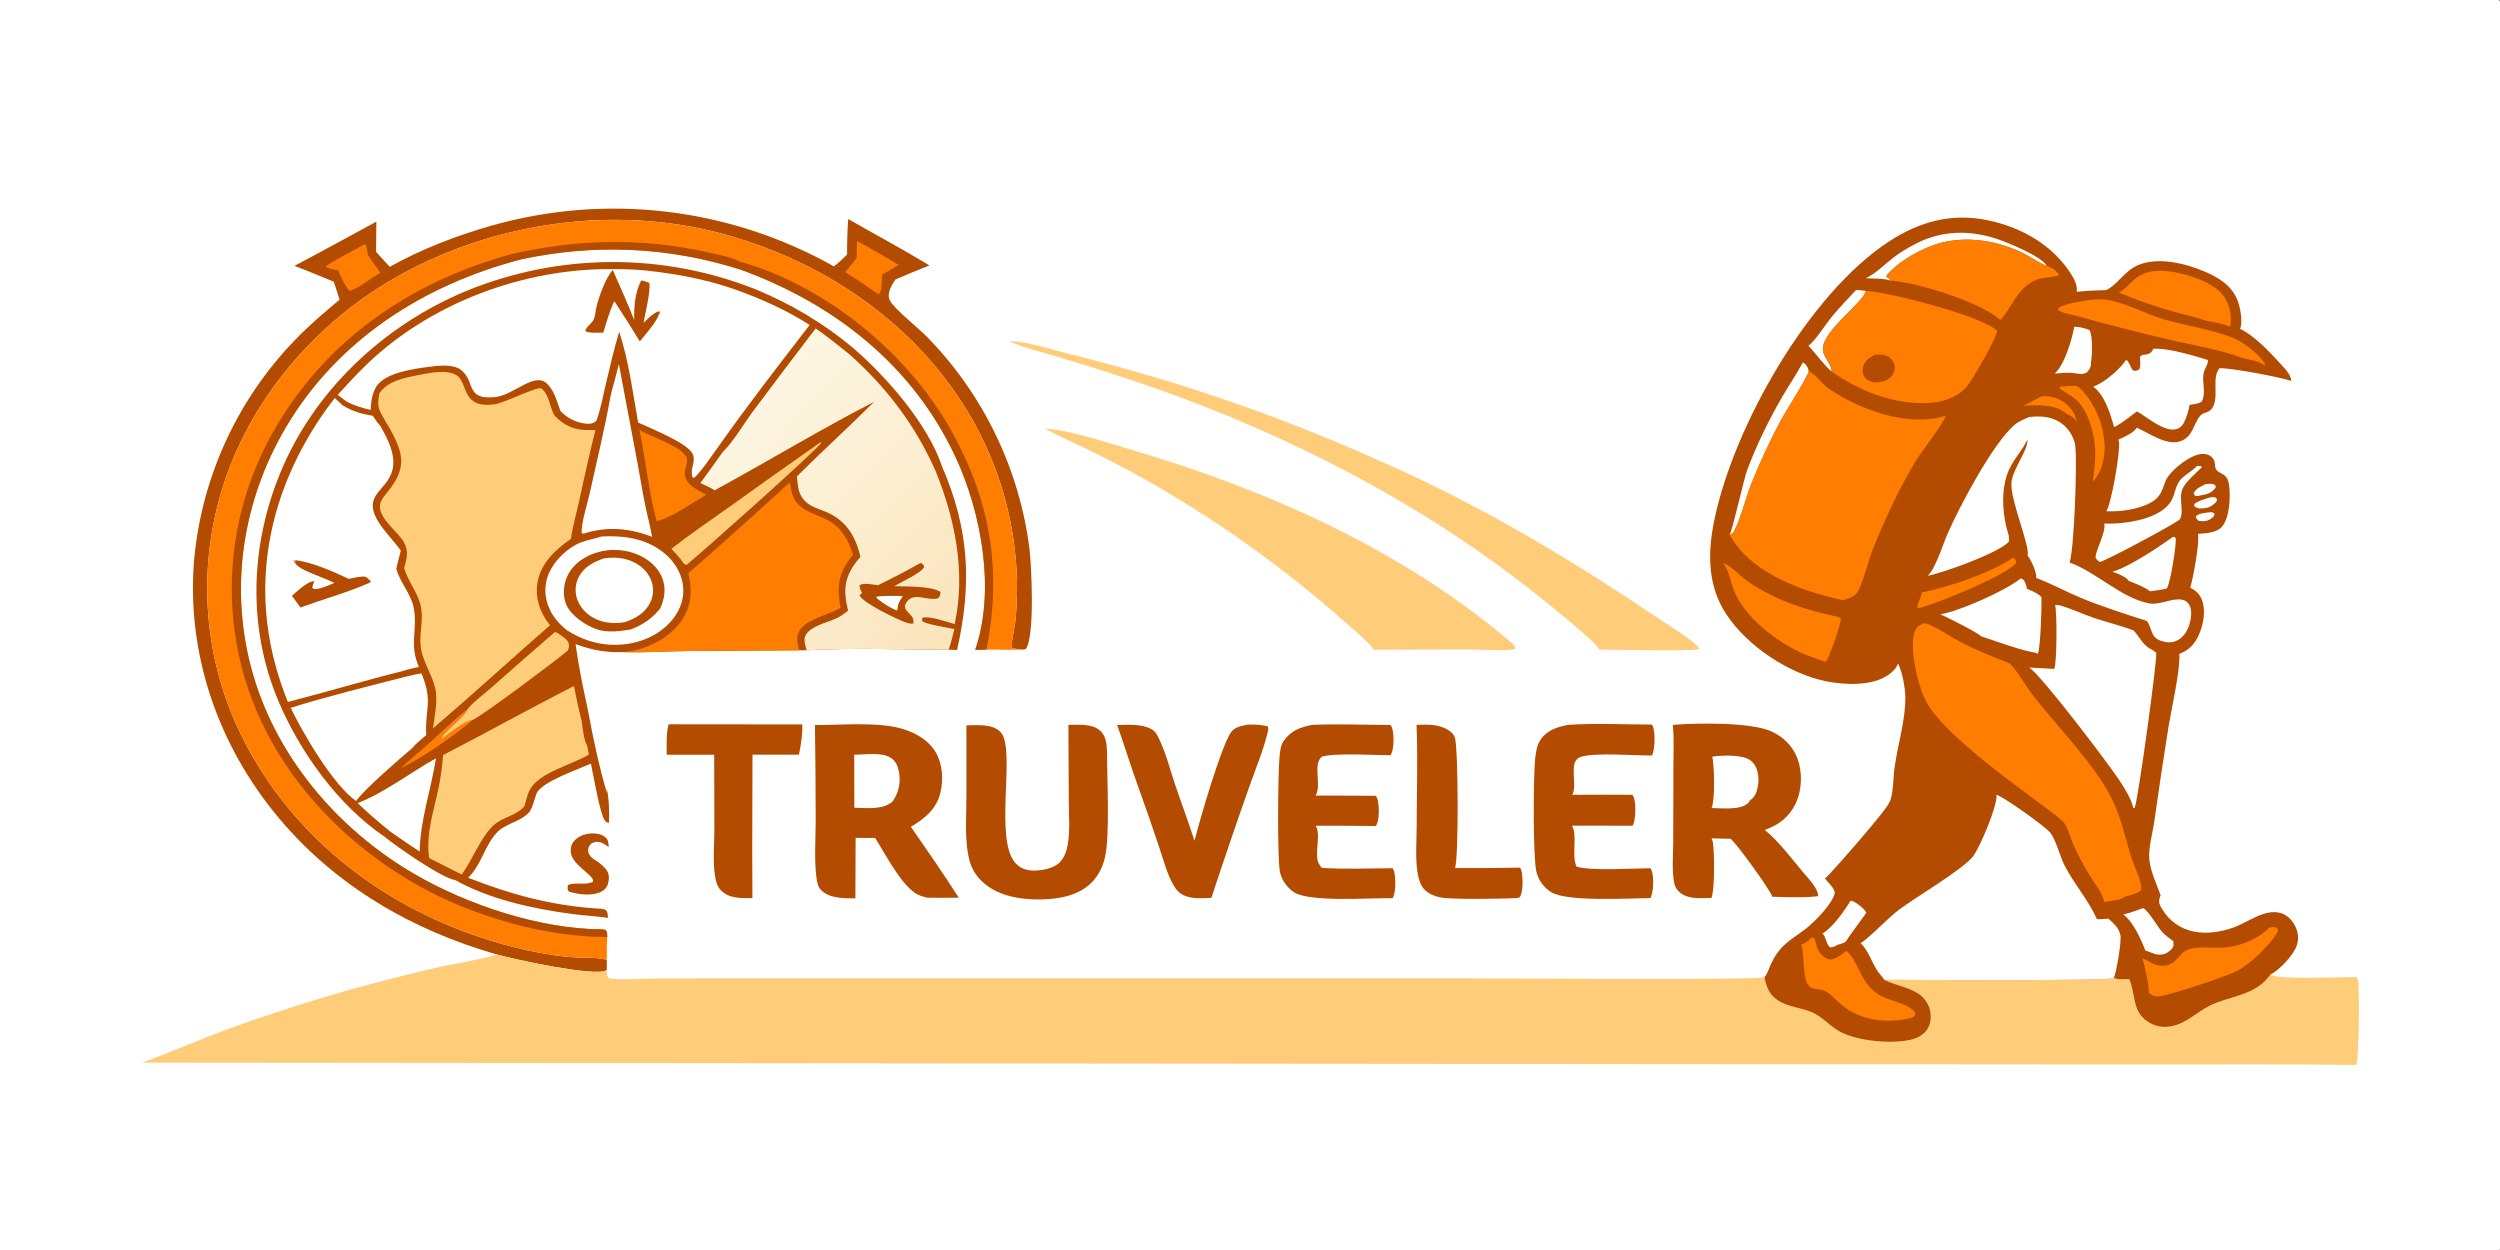 <?xml version="1.0" encoding="utf-8" ?>
<svg xmlns="http://www.w3.org/2000/svg" xmlns:xlink="http://www.w3.org/1999/xlink" width="1834" height="917">
	<rect width="100%" height="100%" fill="#333333" stroke="none"/>
	<path fill="white" transform="scale(0.896 0.896)" d="M0 0L2046.25 0C2048.75 3.753 2047.99 9.762 2047.99 14.121L2048.02 767.612L2048.01 954.147C2048.01 967.073 2049.66 1011.74 2047.62 1020.8C2047.36 1021.98 2046.85 1022.96 2046.25 1024L0 1024L0 0Z"/>
	<path fill="#B34B00" transform="scale(0.896 0.896)" d="M489.19 705.346C491.98 707.547 495.471 710.224 497.227 713.353C498.9 716.334 498.771 720.138 497.865 723.343C497.008 726.371 495.283 728.449 492.514 729.92C484.977 733.924 473.534 732.38 465.732 729.971C464.334 727.947 464.738 727.197 464.899 724.8C470.538 721.784 479.189 725.191 485.456 721.964C487.371 716.916 469.136 709.114 467.431 698.388C466.919 695.166 467.471 691.974 469.46 689.321C472.488 685.283 477.535 683.146 482.436 682.528C486.703 681.991 492.601 682.577 495.879 685.721C498.444 688.181 498.083 690.286 498.364 693.581C495.168 691.115 492.099 688.835 487.843 689.357C486.145 689.565 484.259 690.307 483.139 691.66C481.671 693.436 481.25 695.539 481.717 697.776C482.323 700.681 485.95 703.688 488.486 705.002C488.718 705.122 488.955 705.231 489.19 705.346Z"/>
	<path fill="#B34B00" transform="scale(0.896 0.896)" d="M1159.79 593.498C1167.57 593.163 1176.43 592.925 1183.55 596.481C1186.78 598.094 1190.11 600.492 1191.23 604.067C1193.99 612.852 1194.4 704.786 1191.21 710.742Q1217.9 710.889 1244.58 710.386C1245.14 711.361 1245.61 712.39 1245.83 713.502C1246.86 718.853 1247.27 729.887 1244.37 734.505C1243.57 735.002 1243.04 735.162 1242.1 735.229C1231.33 735.992 1188.44 736.545 1179.5 734.799C1174.91 733.903 1170.2 732.031 1166.73 728.809C1162.66 725.028 1161.18 718.427 1160.43 713.167C1158.81 701.756 1159.85 689.107 1159.88 677.567C1159.93 649.639 1160.94 621.391 1159.79 593.498Z"/>
	<path fill="#B34B00" transform="scale(0.896 0.896)" d="M547.396 593.016L656.886 593.121C657.138 601.649 655.788 609.577 654.124 617.902L616.113 617.869L615.887 695.5L616.046 735.41C607.09 735.277 597.159 735.944 590.323 729.024C586.985 725.645 585.889 720.69 585.253 716.127C583.641 704.561 584.831 691.767 584.881 680.024L584.738 617.943L545.877 617.933C545.883 609.793 545.339 600.92 547.396 593.016Z"/>
	<path fill="#B34B00" transform="scale(0.896 0.896)" d="M1021.2 593.311C1026.87 593.024 1032.42 593.405 1037.96 594.659C1038.46 595.992 1038.5 597.097 1038.18 598.478C1034.53 614.115 1027.75 630.058 1022.46 645.263Q1006.66 690.031 991.816 735.128C984.551 735.414 976.217 736.198 969.443 733.129C965.671 731.42 963.258 728.824 961.151 725.305C955.577 715.992 952.657 704.191 949.176 693.961Q940.74 668.477 931.571 643.248C925.619 626.817 920.588 610.046 914.641 593.596C923.613 593.524 934.132 592.501 942.366 596.751C944.719 597.966 946.227 599.634 947.471 601.948C954.024 614.136 957.646 629.17 962.081 642.311C967.277 657.71 973.067 672.897 977.975 688.392C982.532 670.792 999.039 613.505 1007.53 600.048C1010.57 595.226 1016.06 594.45 1021.2 593.311Z"/>
	<path fill="#B34B00" transform="scale(0.896 0.896)" d="M1074.33 593.496C1095.55 592.541 1117.23 593.489 1138.5 593.572C1139.19 594.62 1139.76 595.737 1140.05 596.968C1141.33 602.55 1141.57 613.474 1138.54 618.371C1125.94 618.315 1092.32 616.25 1082.04 619.617C1074.84 626.311 1082.04 642.098 1077.47 650.856C1077.37 651.049 1077.25 651.234 1077.14 651.422Q1101.8 651.364 1126.45 651.556C1127.15 652.607 1127.72 653.73 1128.01 654.965C1129.25 660.453 1129.53 671.45 1126.59 676.273Q1101.89 676.006 1077.19 676.079C1080.38 680.974 1078.64 689.85 1078.44 695.513C1078.22 701.788 1077.88 705.835 1082.3 710.622C1101.46 711.79 1121.01 710.94 1140.22 710.867C1140.83 711.837 1141.34 712.873 1141.58 714.003C1142.69 719.302 1143.07 730.873 1140.2 735.415C1122.13 734.987 1072.24 739.05 1059.26 730.392C1053.79 726.747 1049.23 720.376 1047.96 713.888C1045.74 702.556 1046.31 634.764 1047.53 620.636C1047.92 616.222 1048.33 610.513 1050.89 606.831C1056.87 598.222 1064.47 595.431 1074.33 593.496Z"/>
	<path fill="#B34B00" transform="scale(0.896 0.896)" d="M1283.69 593.499C1306.26 591.94 1329.8 593.214 1352.47 593.235C1352.94 593.93 1353.37 594.671 1353.62 595.478C1355.24 600.763 1355.04 613.643 1352.57 618.574C1339.65 618.675 1303.43 615.82 1293.45 620C1284.06 623.932 1291.57 641.608 1287.61 650.132C1287.51 650.34 1287.41 650.544 1287.3 650.749C1303.69 650.539 1320.1 650.721 1336.49 650.729C1337.04 651.547 1337.52 652.403 1337.82 653.348C1339.53 658.731 1339.37 671.097 1336.74 676.07L1286.92 675.999C1291.91 683.411 1286.49 699.652 1290.73 709.502C1301.93 713.268 1338.26 710.891 1351.27 710.867C1351.78 711.652 1352.24 712.478 1352.51 713.38C1354.11 718.594 1353.94 730.648 1351.26 735.349C1334.23 735.382 1282.93 738.614 1269.93 730.405C1264.03 726.678 1259.41 720.46 1257.88 713.624C1255.05 700.979 1255.39 636.268 1256.89 621.424C1257.4 616.368 1258.26 610.254 1261.1 605.956C1266.44 597.891 1274.69 595.267 1283.69 593.499Z"/>
	<path fill="#B34B00" transform="scale(0.896 0.896)" d="M874.744 593.479C882.914 593.464 894.731 592.291 901.088 598.567C906.116 603.532 906.216 610.497 906.362 617.083C906.413 637.907 908.826 684.081 904.669 702.019C902.923 709.556 899.519 716.603 894.115 722.203C883.375 733.333 866.916 736.204 852.077 736.421C835.043 736.67 815.946 733.491 803.393 721.049C798.531 716.23 795.33 710.609 793.642 703.983C789.621 688.194 791.256 670.151 791.247 653.905L791.248 593.867C795.802 593.776 800.432 593.589 804.979 593.901C810.516 594.281 816.964 595.868 820.26 600.777C831.16 617.015 813.938 687.628 831.47 706.714C835.203 710.778 840.077 712.598 845.532 712.755C852.351 712.952 862.382 711.245 867.447 706.258C871.189 702.573 873.078 697.538 874.048 692.468C876.279 680.806 875.115 667.618 875.066 655.746L874.744 593.479Z"/>
	<path fill="#B34B00" transform="scale(0.896 0.896)" d="M667.251 593.647C687.709 593.641 715.7 591.179 735.186 595.758C747.169 598.573 759.516 604.931 766.027 615.763C771.727 625.247 772.586 638.545 769.946 649.116C766.577 662.603 757.175 670.175 745.792 676.932C759.064 696.194 772.394 715.241 784.978 734.978Q772.145 735.145 759.312 735.006C755.71 734.113 752.136 733.22 749.054 731.063C736.577 722.33 724.89 699.245 716.536 686.076L700.528 686.012L700.356 735.553C691.373 735.41 679.579 735.769 672.642 729.143C669.465 726.108 668.871 721.941 668.366 717.758C666.584 703.012 667.839 686.986 667.847 672.117Q667.806 632.88 667.251 593.647Z"/>
	<path fill="white" transform="scale(0.896 0.896)" d="M699.402 617.883C708.361 617.967 721.724 615.461 729.472 620.558C733.299 623.075 735.192 627.317 736.011 631.688C737.669 640.547 735.892 648.932 730.767 656.286C722.499 663.335 709.692 661.473 699.498 661.334L699.402 617.883Z"/>
	<path fill="#B34B00" transform="scale(0.896 0.896)" d="M1369.61 593.499C1389.24 591.884 1432.87 591.156 1449.97 598.698C1459.8 603.032 1467.7 610.643 1471.55 620.757C1475.94 632.286 1475.45 646.716 1470.17 657.874C1464.84 669.143 1456.27 675.398 1444.89 679.532C1456.37 688.711 1466.91 703.182 1476.47 714.377C1480.18 718.727 1489.04 727.847 1488.57 733.75C1480.71 734.812 1472.67 734.587 1464.75 734.61L1451.01 734.19C1449.82 729.074 1421.55 690.31 1417.01 686.764L1401.36 686.4C1401.69 687.152 1401.97 687.906 1402.18 688.703C1403.87 695.173 1404.01 730.18 1401.19 735.186C1392.87 735.342 1382.44 736.511 1375.56 730.849C1373 728.738 1371.43 726.367 1370.78 723.091C1368.72 712.689 1369.9 700.558 1369.94 689.968L1370.11 627.116C1370.1 616.349 1370.68 605.176 1369.7 594.458L1369.61 593.499Z"/>
	<path fill="white" transform="scale(0.896 0.896)" d="M1401.95 619.498C1408.82 618.46 1417.53 618.287 1424.41 619.397C1429.14 620.162 1433.42 621.622 1436.25 625.703C1439.86 630.905 1440.31 638.104 1439.17 644.157C1438.25 649.062 1436.77 652.628 1432.6 655.5C1432.23 656.505 1432.07 656.786 1431.3 657.511C1424.94 663.554 1409.72 661.678 1401.37 661.596C1404.34 654.403 1403.66 627.765 1401.95 619.498Z"/>
	<path fill="#FFCC79" transform="scale(0.896 0.896)" d="M826.467 279.457C839.874 279.147 861.938 286.43 875.458 289.855Q908.281 297.909 940.703 307.452Q973.125 316.995 1005.08 328.007Q1037.03 339.02 1068.45 351.479Q1099.86 363.938 1130.68 377.817C1211.93 413.44 1285.75 457.696 1359.08 507.195C1365.02 511.199 1389.17 525.744 1391.42 531.501C1384.09 533.376 1322.44 531.85 1309.26 531.865C1309.21 531.696 1309.19 531.52 1309.12 531.358C1306.57 525.282 1265.13 492.435 1258.56 487.196C1165.51 412.988 1057.96 357.423 945.894 317.841Q906.961 304.337 867.458 292.605C854.398 288.6 839.687 285.358 827.283 279.827L826.467 279.457Z"/>
	<path fill="#FFCC79" transform="scale(0.896 0.896)" d="M855.748 350.845C877.685 352.526 905.111 362.027 926.338 368.295C1037.36 401.079 1146.64 449.346 1235.67 524.711C1238.15 526.807 1240.54 528.17 1240.83 531.502C1229.08 533.116 1215.29 531.783 1203.38 531.776L1124.28 531.974C1124.23 531.79 1124.21 531.597 1124.14 531.421C1122.38 527.032 1101.62 509.694 1097.45 505.986Q1087.79 497.501 1077.89 489.28Q1068 481.06 1057.89 473.111Q1047.78 465.162 1037.46 457.491Q1027.14 449.819 1016.61 442.43Q1006.09 435.041 995.363 427.94Q984.64 420.84 973.729 414.032Q962.817 407.225 951.725 400.716Q940.633 394.207 929.368 388.002Q908.732 376.79 887.6 366.543C877 361.451 865.868 356.815 855.748 350.845Z"/>
	<path fill="#B34B00" transform="scale(0.896 0.896)" d="M319.066 218.445C345.297 203.878 373.839 192.858 402.67 184.67Q407.024 183.437 411.406 182.312Q415.789 181.187 420.198 180.17Q424.607 179.154 429.04 178.246Q433.472 177.339 437.926 176.541Q442.38 175.743 446.852 175.055Q451.324 174.368 455.812 173.791Q460.3 173.213 464.801 172.747Q469.301 172.281 473.812 171.926Q478.323 171.571 482.841 171.327Q487.359 171.084 491.882 170.952Q496.405 170.82 500.93 170.799Q505.454 170.779 509.978 170.87Q514.502 170.962 519.022 171.164Q523.542 171.367 528.056 171.682Q532.57 171.996 537.074 172.422Q541.579 172.847 546.072 173.384Q550.565 173.921 555.043 174.568Q559.521 175.215 563.982 175.973Q568.443 176.731 572.884 177.598Q577.324 178.466 581.742 179.442Q586.16 180.419 590.553 181.505Q594.946 182.59 599.31 183.784Q603.674 184.978 608.008 186.278Q612.342 187.579 616.642 188.987Q620.942 190.394 625.207 191.908Q629.471 193.421 633.696 195.039Q637.922 196.657 642.106 198.378Q646.291 200.1 650.431 201.924Q654.572 203.749 658.666 205.675Q662.761 207.601 666.806 209.627Q670.852 211.654 674.846 213.78Q678.84 215.905 682.781 218.129C686.654 215.118 690.09 211.846 693.557 208.393Q693.458 193.835 694.461 179.312C716.598 192.038 739.147 204.075 760.99 217.304Q746.896 222.808 733.046 228.899C730.053 233.621 725.879 239.976 728.478 245.74C731.531 252.513 752.198 268.804 759.063 275.876Q761.202 278.064 763.296 280.295Q765.39 282.525 767.438 284.798Q769.487 287.071 771.489 289.384Q773.491 291.698 775.446 294.052Q777.401 296.405 779.308 298.798Q781.215 301.19 783.074 303.621Q784.932 306.052 786.741 308.519Q788.549 310.987 790.308 313.491Q792.066 315.995 793.774 318.534Q795.482 321.072 797.137 323.645Q798.793 326.218 800.397 328.824Q802 331.43 803.551 334.067Q805.101 336.705 806.598 339.374Q808.095 342.042 809.538 344.74Q810.98 347.438 812.368 350.165Q813.756 352.892 815.088 355.646Q816.421 358.401 817.697 361.181Q818.974 363.962 820.194 366.768Q821.414 369.574 822.577 372.404Q823.74 375.234 824.845 378.087Q825.951 380.939 826.998 383.814Q828.046 386.689 829.035 389.584Q830.025 392.479 830.955 395.394Q831.886 398.309 832.757 401.242Q833.629 404.174 834.441 407.124Q835.253 410.074 836.005 413.04Q836.757 416.006 837.45 418.986Q838.142 421.966 838.773 424.96Q839.405 427.954 839.976 430.96Q840.547 433.966 841.058 436.982Q841.568 439.999 842.017 443.026Q842.466 446.052 842.854 449.087C844.514 462.602 847.518 521.589 839.759 531.545L837.019 531.873L828.888 530.836C827.199 527.918 830.684 514.58 831.117 510.416Q832.396 498.877 832.65 487.27Q832.904 475.663 832.132 464.079C822.913 326.804 719.306 225.513 590.82 191.221C501.486 167.379 401.458 182.275 321.704 228.508C253.851 267.842 199.126 334.123 179.034 410.421Q178.145 413.726 177.338 417.052Q176.532 420.378 175.809 423.723Q175.086 427.068 174.447 430.43Q173.808 433.793 173.253 437.17Q172.698 440.547 172.227 443.937Q171.757 447.327 171.371 450.727Q170.986 454.128 170.685 457.537Q170.385 460.946 170.17 464.362Q169.955 467.777 169.825 471.197Q169.695 474.617 169.651 478.039Q169.607 481.461 169.648 484.884Q169.689 488.306 169.816 491.726Q169.943 495.146 170.155 498.562Q170.367 501.978 170.665 505.387Q170.962 508.796 171.345 512.197Q171.727 515.598 172.195 518.989Q172.662 522.379 173.214 525.756Q173.767 529.134 174.403 532.497Q175.039 535.859 175.759 539.205Q176.479 542.551 177.283 545.878Q178.086 549.205 178.973 552.51Q179.859 555.816 180.828 559.098Q181.796 562.381 182.847 565.638Q183.897 568.895 185.029 572.125Q186.16 575.355 187.372 578.556Q188.584 581.756 189.875 584.926Q191.167 588.095 192.537 591.231Q193.907 594.367 195.356 597.468Q196.804 600.569 198.329 603.633Q199.854 606.696 201.455 609.721Q203.057 612.746 204.733 615.729Q206.41 618.713 208.16 621.654C254.126 700.106 331.673 752.355 418.732 774.972C434.055 778.953 450.246 781.985 466.025 783.518C474.485 784.339 489.072 783.471 496.831 785.867L496.807 794.187C496.596 794.313 496.391 794.448 496.175 794.565C486.557 799.793 419.832 785.255 406.276 781.337C337.256 761.426 275.376 725.652 228.742 670.283C178.661 610.821 152.16 534.956 159.06 456.998Q159.36 453.873 159.726 450.755Q160.092 447.637 160.523 444.527Q160.955 441.417 161.452 438.317Q161.949 435.217 162.511 432.129Q163.073 429.04 163.701 425.964Q164.328 422.887 165.02 419.825Q165.712 416.763 166.469 413.716Q167.225 410.669 168.046 407.638Q168.867 404.608 169.751 401.596Q170.636 398.583 171.583 395.59Q172.531 392.597 173.542 389.625Q174.553 386.653 175.626 383.702Q176.699 380.752 177.834 377.825Q178.969 374.898 180.166 371.995Q181.363 369.092 182.62 366.216Q183.878 363.339 185.196 360.49Q186.514 357.64 187.892 354.819Q189.27 351.998 190.707 349.207Q192.144 346.416 193.64 343.656Q195.136 340.895 196.689 338.167Q198.243 335.439 199.854 332.744Q201.464 330.049 203.132 327.389Q204.799 324.729 206.522 322.104Q208.245 319.48 210.023 316.892Q211.801 314.305 213.633 311.755Q215.465 309.206 217.351 306.696Q219.237 304.186 221.175 301.716Q223.113 299.246 225.103 296.817Q227.093 294.389 229.133 292.003Q231.174 289.617 233.264 287.275Q235.355 284.932 237.494 282.635Q239.634 280.337 241.821 278.085C253.131 266.264 265.523 255.861 278.043 245.372L273.328 230.675Q257.313 223.961 241.139 217.64C263.598 205.82 285.856 193.588 308.155 181.47L307.911 206.235L319.066 218.445Z"/>
	<path fill="#FF7D00" transform="scale(0.896 0.896)" d="M298.854 199.801C301.317 202.804 299.835 206.018 301.67 209.335C304.356 214.185 308.552 218.439 311.369 223.521C303.178 227.89 295.111 235.332 286.363 238.199L284.659 236.587C281.545 231.59 279.053 226.667 276.762 221.246C273.588 220.663 269.456 220.335 266.832 218.404C268.67 215.349 293.97 202.831 298.854 199.801Z"/>
	<path fill="#FF7D00" transform="scale(0.896 0.896)" d="M701.673 197.384C713.217 203.416 724.426 210.256 735.693 216.795C731.364 219.719 726.597 222.253 722.091 224.916C722.094 228.783 721.804 232.674 721.616 236.538C721.146 238.446 720.622 239.545 719.316 241.019C710.324 234.763 701.354 228.57 692.015 222.835C695.227 219.052 698.253 215.079 701.352 211.201L701.673 197.384Z"/>
	<path fill="#FF7D00" transform="scale(0.896 0.896)" d="M496.831 785.867C489.072 783.471 474.485 784.339 466.025 783.518C450.246 781.985 434.055 778.953 418.732 774.972C331.673 752.355 254.126 700.106 208.16 621.654Q206.41 618.713 204.733 615.729Q203.057 612.746 201.455 609.721Q199.854 606.696 198.329 603.633Q196.804 600.569 195.356 597.468Q193.907 594.367 192.537 591.231Q191.167 588.095 189.875 584.926Q188.584 581.756 187.372 578.556Q186.16 575.355 185.029 572.125Q183.897 568.895 182.847 565.638Q181.796 562.381 180.828 559.098Q179.859 555.816 178.973 552.51Q178.086 549.204 177.283 545.878Q176.479 542.551 175.759 539.205Q175.039 535.859 174.403 532.497Q173.767 529.134 173.214 525.756Q172.662 522.379 172.195 518.989Q171.727 515.598 171.345 512.197Q170.962 508.796 170.665 505.387Q170.367 501.977 170.155 498.562Q169.943 495.146 169.816 491.726Q169.689 488.306 169.648 484.884Q169.607 481.461 169.651 478.039Q169.695 474.617 169.825 471.197Q169.955 467.777 170.17 464.362Q170.385 460.946 170.685 457.537Q170.986 454.128 171.371 450.727Q171.757 447.327 172.227 443.937Q172.698 440.547 173.253 437.17Q173.808 433.793 174.447 430.43Q175.086 427.068 175.809 423.723Q176.532 420.378 177.338 417.052Q178.145 413.726 179.034 410.421C199.126 334.123 253.851 267.842 321.704 228.508C401.458 182.275 501.486 167.379 590.82 191.221C719.306 225.513 822.913 326.804 832.132 464.079Q832.904 475.663 832.65 487.27Q832.396 498.877 831.117 510.416C830.684 514.58 827.199 527.918 828.888 530.836L837.019 531.873C827.303 532.315 817.356 531.724 807.597 531.859L798.456 532.098C815.215 483.346 803.601 419.948 782.458 374.427C747.445 299.041 683.219 248.811 606.477 220.783C547.303 201.996 486.956 199.322 426.336 212.432C346.881 233.178 276.042 278.349 233.769 350.318C198.914 409.657 187.946 479.516 205.523 546.348C224.384 618.065 275.918 678.865 339.509 715.753C383.094 741.036 442.02 760.717 492.976 760.91L495.881 761.369C497.261 763.338 497.18 764.85 497.194 767.165C496.74 773.421 496.744 779.599 496.831 785.867Z"/>
	<path fill="#B34B00" transform="scale(0.896 0.896)" d="M418.19 208.223C470.97 195.908 524.046 194.415 577.091 206.086C585.734 207.988 597.975 210.107 605.812 214.204C676.485 234.146 743.339 289.119 778.897 352.635C810.904 409.809 820.666 467.719 807.597 531.859L798.456 532.098C815.215 483.346 803.601 419.948 782.458 374.427C747.445 299.041 683.219 248.811 606.477 220.783C547.303 201.996 486.956 199.322 426.336 212.432C346.881 233.178 276.042 278.349 233.769 350.318C198.914 409.657 187.946 479.516 205.523 546.348C224.384 618.065 275.918 678.865 339.509 715.753C383.094 741.036 442.02 760.717 492.976 760.91L495.881 761.369C497.261 763.338 497.18 764.85 497.194 767.165C446.501 767.431 387.257 750.118 343.296 725.53C275.363 687.534 220.058 626.094 198.88 550.176Q198.045 547.103 197.286 544.011Q196.527 540.918 195.843 537.808Q195.16 534.698 194.553 531.572Q193.945 528.446 193.415 525.306Q192.885 522.166 192.431 519.015Q191.978 515.863 191.602 512.701Q191.226 509.539 190.927 506.368Q190.628 503.198 190.408 500.021Q190.187 496.845 190.044 493.664Q189.9 490.482 189.835 487.299Q189.77 484.115 189.783 480.931Q189.796 477.746 189.886 474.563Q189.977 471.38 190.146 468.201Q190.314 465.021 190.561 461.846Q190.807 458.671 191.131 455.503Q191.455 452.335 191.856 449.176Q192.258 446.018 192.736 442.869Q193.215 439.721 193.771 436.586Q194.326 433.45 194.958 430.329Q195.59 427.208 196.299 424.104Q197.007 420.999 197.791 417.913Q198.575 414.827 199.435 411.761Q200.294 408.694 201.228 405.65Q202.163 402.606 203.171 399.585Q204.179 396.565 205.262 393.57Q206.344 390.575 207.499 387.608Q208.654 384.64 209.881 381.702Q211.108 378.764 212.407 375.856Q213.706 372.949 215.076 370.074Q216.445 367.2 217.885 364.359Q219.325 361.519 220.833 358.715Q222.342 355.91 223.919 353.144C266.463 278.221 336.196 230.74 418.19 208.223Z"/>
	<path fill="#FFCC79" transform="scale(0.896 0.896)" d="M406.276 781.337C419.832 785.255 486.557 799.793 496.175 794.565C496.391 794.448 496.596 794.313 496.807 794.187C496.879 797.324 496.387 798.491 498.536 800.873C506.542 802.755 532.288 801.053 542.561 801.044L668.298 801.012L1201.07 801.022C1226.65 801.013 1439.32 802.644 1444.62 800.052C1446.21 807.852 1448.38 814.134 1455.33 818.855C1463.9 824.677 1474.89 824.895 1484.13 829.102C1491.65 832.528 1497.44 839.071 1504.38 843.454C1518.48 852.361 1547.06 854.885 1563.24 851.584C1568.98 850.411 1574.82 847.753 1578.05 842.634C1580.91 838.12 1581.45 832.194 1580.22 827.068C1578.82 821.224 1574.71 815.84 1569.54 812.801C1561.32 807.975 1551.36 806.506 1542.74 802.227C1560.35 802.253 1725.09 803.35 1730.67 800.833C1734.82 802.126 1738.99 801.795 1743.28 801.637C1748.61 813.399 1745.43 827.152 1757.55 835.877C1763.35 840.051 1770.14 841.618 1777.17 840.368C1790.5 837.997 1798.12 828.841 1809.55 823.257C1826.02 815.216 1847.04 815.254 1858.8 797.982C1863.59 802.257 1918.32 799.984 1929.35 799.892C1929.84 800.685 1930.26 801.515 1930.51 802.421C1932.09 808.307 1931.42 868.182 1929.17 871.909C1869.87 871.155 1810.52 871.649 1751.22 871.572L1363.52 871.251L116.39 870.043C139.612 861.593 162.306 851.607 185.482 843.001Q243.209 821.862 302.595 805.974Q331.821 798.186 361.291 791.376C369.175 789.575 401.225 784.235 406.276 781.337Z"/>
	<path fill="#B34B00" transform="scale(0.896 0.896)" d="M314.759 684.991C276.959 659.453 245.662 615.817 228.113 574.378C202.686 514.334 204.792 447.602 229.256 387.71C256.937 319.944 314.042 266.521 381.132 238.479Q384.672 237.018 388.246 235.643Q391.82 234.268 395.426 232.981Q399.033 231.693 402.669 230.492Q406.306 229.292 409.97 228.18Q413.635 227.068 417.325 226.045Q421.015 225.022 424.729 224.089Q428.443 223.156 432.178 222.312Q435.914 221.469 439.669 220.717Q443.423 219.964 447.195 219.302Q450.967 218.641 454.754 218.071Q458.541 217.501 462.34 217.022Q466.14 216.544 469.949 216.158Q473.759 215.772 477.577 215.478Q481.396 215.184 485.22 214.983Q489.044 214.781 492.872 214.672Q496.7 214.564 500.529 214.547Q504.358 214.531 508.187 214.608Q512.016 214.684 515.841 214.853Q519.667 215.022 523.488 215.284Q527.308 215.546 531.121 215.9Q534.934 216.254 538.738 216.7Q542.541 217.146 546.332 217.684Q550.124 218.222 553.901 218.851Q557.678 219.481 561.439 220.202Q565.2 220.923 568.943 221.734Q572.685 222.546 576.407 223.448Q580.129 224.35 583.827 225.342Q587.526 226.333 591.2 227.414Q594.874 228.495 598.52 229.665Q602.167 230.834 605.784 232.092Q609.401 233.349 612.986 234.694Q616.572 236.038 620.124 237.469C648.952 249.737 674.28 264.66 698.425 284.859C725.826 308.469 759.833 347.263 771.312 381.94C793.583 433.435 795.88 477.931 783.578 532.233L776.739 531.942C738.294 531.947 698.79 530.217 660.442 532.424L654.312 532.43L563.128 533.013C545.857 533.257 528.173 534.456 510.949 533.912C496.181 534.398 485.118 532.392 471.251 527.388C473.671 545.533 477.499 563.694 481.401 581.578C485.564 604.274 490.403 627.248 496.947 649.383L496.716 645.177C498.779 654.855 498.931 663.842 498.58 673.698C496.762 673.448 496.161 672.987 495.033 671.51C491.325 666.658 485.585 633.59 483.807 625.148C473.893 629.766 442.907 640.23 439.272 649.785C437.33 654.891 436.447 660.467 433.306 665.021C425.526 673.302 413.926 673.911 406.516 681.983C396.671 692.709 394.039 708.236 383.284 718.654C417.709 732.233 451.02 741.257 487.956 743.793C490.461 743.965 495.687 743.728 496.877 746.185C497.609 747.696 497.627 749.809 497.782 751.467C487.981 750.062 478.039 749.631 468.209 748.315C436.643 744.089 400.574 736.312 372.773 720.577C362.139 719.275 324.156 692.84 314.759 684.991Z"/>
	<path fill="#FF7D00" transform="scale(0.896 0.896)" d="M382.94 580.313C382.861 580.511 382.786 580.711 382.703 580.908C379.635 588.226 360.483 601.09 361.664 605.272C366.543 600.945 379.175 591.483 385.344 589.844C385.938 589.687 386.502 589.515 387.103 589.379C371.867 602.546 345.823 620.476 327.785 629.153L339.236 618.984C354.275 606.653 367.839 592.574 382.94 580.313Z"/>
	<path fill="#FFCC79" transform="scale(0.896 0.896)" d="M671.85 362.033L672.404 362.491C670.888 366.647 572.943 453.857 562.056 462.563C559.673 462.089 558.903 460.027 557.511 458.106C555.085 455.055 552.279 452.224 549.654 449.339C564.877 437.374 581.145 426.448 596.909 415.187Q634.212 388.374 671.85 362.033Z"/>
	<path fill="#FFCC79" transform="scale(0.896 0.896)" d="M382.94 580.313C388.728 573.758 396.97 567.737 403.562 561.88Q428.809 539.467 454.372 517.415L456.338 518.185C459.093 520.149 465.008 523.436 465.633 526.877C466.08 529.336 465.865 530.553 464.757 532.768C456.465 539.891 394.139 586.635 387.103 589.379C386.502 589.515 385.938 589.687 385.344 589.844C379.175 591.483 366.543 600.945 361.664 605.272C360.483 601.09 379.635 588.226 382.703 580.908C382.786 580.711 382.861 580.511 382.94 580.313Z"/>
	<path fill="#FF7D00" transform="scale(0.896 0.896)" d="M523.526 352.068C533.587 357.924 553.914 363.988 560.844 372.438C562.989 375.053 562.589 376.958 562.283 380.028C560.915 384.212 559.731 388.345 561.785 392.534C564.68 398.436 572.723 401.951 578.264 405.048C567.104 411.59 550.009 423.756 537.614 426.747C531.131 402.826 528.73 376.539 523.526 352.068Z"/>
	<path fill="white" transform="scale(0.896 0.896)" d="M292.871 657.552C314.687 649.006 336.271 632.404 356.952 620.831C353.047 646.138 343.892 671.723 343.641 697.25Q331.258 689.143 319.183 680.586C310.076 673.186 301.273 665.762 292.871 657.552Z"/>
	<path fill="white" transform="scale(0.896 0.896)" d="M506.69 298.093L522.185 380.377C525.064 395.789 527.374 411.682 531.299 426.847L533.94 439.524C515.98 432.652 498.67 430.849 479.969 436.249C478.479 436.799 477.908 436.978 476.299 436.577C475.64 428.649 480.926 412.488 482.759 404.173C488.565 377.83 494.999 351.437 499.782 324.889L500.863 320.227Q503.934 309.201 506.69 298.093Z"/>
	<path fill="white" transform="scale(0.896 0.896)" d="M333.363 553.737C337.238 552.881 341.165 551.842 345.106 551.388C354.709 574.978 347.875 579.504 348.944 601.936C345.446 605.083 340.621 608.519 337.833 612.223C325.447 622.947 300.967 643.647 291.477 655.799C272.863 642.659 248.507 601.346 238.003 579.519C269.35 569.747 301.557 561.915 333.363 553.737Z"/>
	<path fill="white" transform="scale(0.896 0.896)" d="M492.656 439.208C511.997 438.284 530.927 441.104 545.84 454.6C553.723 461.734 559.068 471.713 559.451 482.448C559.828 493.019 555.105 502.884 547.849 510.38C536.432 522.174 520.147 527.813 503.958 527.959C489.342 528.091 476.151 523.734 463.926 515.857C457.112 510.288 451.726 503.944 448.69 495.576Q448.38 494.732 448.114 493.874Q447.848 493.016 447.625 492.146Q447.403 491.275 447.225 490.394Q447.047 489.513 446.914 488.625Q446.781 487.736 446.694 486.842Q446.606 485.947 446.564 485.05Q446.522 484.152 446.526 483.254Q446.53 482.355 446.579 481.458Q446.628 480.561 446.723 479.667Q446.818 478.773 446.958 477.886Q447.098 476.998 447.283 476.119Q447.469 475.24 447.698 474.371Q447.928 473.502 448.201 472.646Q448.474 471.79 448.791 470.949Q449.107 470.108 449.466 469.284Q449.825 468.461 450.225 467.656C454.945 457.937 465.377 448.029 475.659 444.1C481.144 442.004 487.083 441.09 492.656 439.208Z"/>
	<path fill="#B34B00" transform="scale(0.896 0.896)" d="M516.808 515.279C507.812 516.905 496.547 518.315 487.801 514.976C478.944 511.595 467.76 504.185 463.794 495.369C460.687 488.461 461.128 479.996 463.908 473.052C467.565 463.916 475.345 457.596 484.293 453.95Q485.434 453.482 486.598 453.071Q487.761 452.66 488.944 452.308Q490.126 451.956 491.325 451.663Q492.523 451.37 493.735 451.138Q494.947 450.905 496.168 450.733Q497.39 450.561 498.619 450.451Q499.848 450.34 501.081 450.291Q502.314 450.242 503.547 450.254Q504.781 450.266 506.013 450.34Q507.244 450.414 508.471 450.549Q509.697 450.684 510.915 450.881Q512.133 451.077 513.34 451.334Q514.547 451.59 515.739 451.907Q516.932 452.224 518.107 452.599Q519.282 452.975 520.437 453.409Q521.592 453.843 522.724 454.334C531.335 458.123 538.828 464.463 542.256 473.405C545.57 482.046 544.1 490.034 540.481 498.234C533.543 506.68 526.777 511.178 516.808 515.279Z"/>
	<path fill="white" transform="scale(0.896 0.896)" d="M494.478 457.148C502.324 456.094 509.988 456.424 517.344 459.55C524.189 462.459 530.202 467.74 532.99 474.742Q533.207 475.281 533.397 475.831Q533.586 476.38 533.748 476.939Q533.91 477.497 534.043 478.063Q534.176 478.629 534.281 479.201Q534.385 479.772 534.461 480.349Q534.536 480.925 534.583 481.505Q534.629 482.084 534.646 482.665Q534.663 483.246 534.65 483.827Q534.638 484.409 534.596 484.988Q534.555 485.568 534.484 486.145Q534.413 486.722 534.313 487.295Q534.213 487.867 534.084 488.434Q533.955 489.001 533.798 489.561Q533.641 490.121 533.456 490.672Q533.271 491.223 533.058 491.763Q532.845 492.304 532.605 492.834C528.508 501.752 520.658 506.173 511.859 509.334C503.916 510.776 495.701 510.333 488.271 507.03C481.394 503.974 475.498 498.388 472.823 491.272Q472.615 490.729 472.435 490.177Q472.255 489.625 472.102 489.064Q471.95 488.503 471.826 487.935Q471.702 487.368 471.607 486.794Q471.511 486.221 471.445 485.644Q471.378 485.067 471.341 484.487Q471.304 483.907 471.295 483.326Q471.287 482.745 471.308 482.164Q471.329 481.584 471.379 481.005Q471.429 480.426 471.508 479.85Q471.587 479.274 471.694 478.703Q471.802 478.133 471.938 477.568Q472.075 477.003 472.239 476.445Q472.404 475.888 472.596 475.34Q472.788 474.791 473.007 474.253Q473.227 473.715 473.473 473.189C477.736 464.263 485.636 460.288 494.478 457.148Z"/>
	<path fill="#FFCC79" transform="scale(0.896 0.896)" d="M362.819 618.155C398.73 599.742 433.931 579.943 469.918 561.678C471.851 571.02 473.651 580.416 476.109 589.637C477.094 595.2 477.815 605.905 480.795 610.617L482.128 617.815C467.838 626.391 441.893 632.333 434.038 646.194C431.727 650.272 430.706 655.306 429.537 659.825C422.554 668.388 411.553 668.519 403.82 675.993C392.778 686.664 387.273 703.619 377.964 716.015L351.332 702.533C348.628 682.659 354.929 664.818 359.007 645.566C360.93 636.484 361.972 627.386 362.819 618.155Z"/>
	<path fill="#FF7D00" transform="scale(0.896 0.896)" d="M646.607 395.008C647.326 398.509 647.917 402.208 649.041 405.596C653.076 417.758 667.19 420.438 677.234 425.639C689.044 431.755 694.592 442.036 698.432 454.17C696.849 456.213 695.244 458.282 693.821 460.442C685.678 472.803 685.426 483.739 688.233 497.679C678.558 503.457 660.048 506.739 654.435 516.605C651.519 521.727 652.88 527.077 654.312 532.43L563.128 533.013C545.857 533.257 528.173 534.456 510.949 533.912C513.96 533.519 517.032 533.125 519.99 532.423C535.42 528.761 551.069 519.707 559.413 505.883C566.381 494.338 566.776 482.079 563.558 469.316Q605.509 432.639 646.607 395.008Z"/>
	<path fill="white" transform="scale(0.896 0.896)" d="M274.093 325.865L280.41 331.782C288.488 336.766 296.002 338.923 305.299 340.447C306.938 342.689 309.013 346.507 311.085 348.202C317.242 358.874 324.644 372.768 321.149 385.424C316.642 401.747 297.691 404.889 308.397 424.784C313.585 434.425 321.961 441.91 328.156 450.837C326.93 455.761 325.471 460.742 324.502 465.717L324.617 466.14C327.75 477.368 336.505 486.084 338.731 497.659C342.202 515.701 334.745 527.15 342.953 545.99C338.73 547.054 334.278 547.904 330.16 549.296C298.544 557.176 267.244 566.609 235.657 574.698C227.55 554.472 221.852 533.935 219.064 512.295C210.318 444.399 232.72 379.299 274.093 325.865Z"/>
	<path fill="#B34B00" transform="scale(0.896 0.896)" d="M257.177 470.22C251.858 467.979 246.684 466.048 242.306 462.169L243.034 462.699L240.188 459.054L241.871 458.689L240.32 459.949L241.487 461.29L241.898 458.658C256.015 460.356 272.586 467.933 285.517 473.925C289.794 473.187 295.464 471.474 299.703 472.325L303.486 475.684L303.2 476.86C284.856 485.035 264.841 490.489 245.937 497.372L239.015 487.751C243.138 484.422 251.958 475.552 257.403 475.903C256.606 477.636 256.035 479.262 255.591 481.118L256.975 482.266C262.232 482.683 268.884 479.136 273.789 477.279C268.411 474.627 262.723 472.5 257.177 470.22Z"/>
	<defs>
		<linearGradient id="gradient_0" gradientUnits="userSpaceOnUse" x1="786.122" y1="516.714" x2="603.902" y2="336.923">
			<stop offset="0" stop-color="#FAE5BC"/>
			<stop offset="1" stop-color="#FDF6E3"/>
		</linearGradient>
	</defs>
	<path fill="url(#gradient_0)" transform="scale(0.896 0.896)" d="M667.828 268.893C677.355 275.514 686.335 282.741 695.366 290.012C725.911 317.127 749.597 348.441 766.171 385.942C782.081 425.519 790.794 468.52 781.656 510.948C775.587 509.38 760.581 503.788 755.064 505.904L754.997 508.44C758.406 511.338 775.951 513.831 781.441 515.056C779.937 520.655 778.628 526.467 776.739 531.942C738.294 531.947 698.79 530.217 660.442 532.424C659.565 529.317 658.255 525.618 658.847 522.367C660.527 513.134 677.816 509.656 685.028 506.173C688.361 504.563 691.397 502.257 694.359 500.054C693.338 495.709 692.375 490.972 692.142 486.512C691.495 474.08 696.476 464.923 704.467 455.931C700.509 438.772 692.433 425.603 675.578 418.831C670.537 416.805 664.751 415.043 660.536 411.543C653.435 405.648 653.364 398.562 652.46 390.036C673.194 369.343 694.945 349.69 715.668 328.977C671.557 351.703 628.744 377.663 585.128 401.422C581.455 399.081 577.339 397.353 573.406 395.492Q582.713 382.919 591.706 370.119C599.921 362.36 608.893 347.069 616.021 337.423Q641.746 303.023 667.828 268.893Z"/>
	<path fill="#B34B00" transform="scale(0.896 0.896)" d="M753.793 460.874C755.798 461.819 755.771 462.126 756.753 464.013C754.905 468.85 737.359 476.737 732.266 479.937C741.436 480.295 762.504 479.674 770.006 484.608C769.859 487.327 769.847 487.631 768.175 489.755C762.936 491.558 755.981 488.737 750.411 488.795C747.759 488.823 745.216 489.599 743.398 491.632C736.707 499.114 745.818 501.493 747.578 506.581C747.9 507.513 747.818 509.453 747.904 510.489C745.333 510.8 743.603 510.357 741.191 509.479C734.15 506.917 706.693 493.744 703.757 487.481L705.851 485.448C704.726 483.36 703.768 481.693 703.678 479.253C707.113 476.872 714.721 478.683 718.974 479.129C730.707 473.248 742.371 467.345 753.793 460.874Z"/>
	<path fill="white" transform="scale(0.896 0.896)" d="M717.811 488.416C724.874 487.575 732.12 487.903 739.226 487.972C736.893 491.592 734.955 494.39 734.802 498.79L734.855 499.147L734.209 499.82C728.473 497.541 722.429 493.569 717.684 489.652L717.811 488.416Z"/>
	<path fill="#FFCC79" transform="scale(0.896 0.896)" d="M310.565 322.034C317.424 311.806 331.354 309.282 342.761 307.017C351.501 305.281 366.741 302.062 374.473 307.703C383.179 314.055 377.926 334.691 404.743 331.064C413.008 329.946 439.138 316.487 443.136 317.97C449.917 323.168 449.82 333.158 454.017 340.205C461.578 348.113 469.1 351.82 480.13 352.082Q483.821 352.158 487.513 352.116Q480.409 380.807 474.308 409.728C472.032 420.033 468.891 430.749 467.476 441.173C454.612 450.161 442.749 460.963 439.997 477.312C438.101 488.58 441.588 499.97 448.22 509.125Q449.252 510.544 450.376 511.89C418.287 539.862 386.881 568.688 354.548 596.359C355.624 586.723 358.119 576.483 356.902 566.8C355.278 553.885 345.959 542.584 344.44 529.248C343.105 517.521 347.344 506.821 344.183 494.876C341.35 484.172 333.849 475.62 330.906 465.143C333.047 457.049 334.949 451.196 330.398 443.442C325.456 435.022 308.781 423.5 311.287 412.472C312.108 408.855 315.17 405.475 317.44 402.643C332.415 383.956 331.161 372.568 319.695 351.911C318.744 350.198 317.757 348.219 316.496 346.719C310.848 335.26 308.154 335.786 310.565 322.034Z"/>
	<path fill="white" transform="scale(0.896 0.896)" d="M276.478 323.3C283.823 315.284 291.149 307.234 298.931 299.636C351.614 248.197 428.877 219.423 502.33 220.342C511.179 220.378 520.303 220.552 529.11 221.506C557.754 224.52 585.764 230.288 612.589 240.991C630.256 247.961 646.858 255.773 662.892 266.064C637.509 299.064 611.813 332.063 587.861 366.124C584.468 370.663 571.882 389.523 567.946 391.252L567.101 390.903C564.559 384.446 569.586 378.951 567.524 372.601C564.411 363.018 532.427 350.756 522.464 345.931C518.156 321.519 514.744 295.178 506.961 271.649C502.629 286.222 499.12 301.076 495.68 315.879C493.468 325.394 491.759 335.521 488.217 344.623C485.958 346.653 483.818 347.122 480.85 346.94Q480.071 346.888 479.296 346.798Q478.52 346.709 477.75 346.583Q476.98 346.458 476.216 346.296Q475.452 346.134 474.697 345.936Q473.942 345.738 473.197 345.505Q472.453 345.272 471.719 345.003Q470.986 344.735 470.267 344.433Q469.547 344.13 468.843 343.794Q468.138 343.458 467.451 343.089Q466.763 342.72 466.093 342.319Q465.424 341.917 464.774 341.485Q464.124 341.053 463.495 340.59Q462.866 340.128 462.26 339.636Q461.654 339.144 461.071 338.625Q460.489 338.105 459.932 337.558Q459.375 337.011 458.844 336.439C455.857 328.533 453.722 318.896 446.932 313.335C436.892 305.112 420.16 323.668 405.318 325.131C380.718 327.556 389.689 312.657 377.574 302.99C371.109 297.833 358.816 299.324 351.054 300.362C338.275 302.072 316.912 304.873 308.58 315.72C304.472 322.231 303.972 328.141 303.414 335.6C296.229 333.98 289.719 332.072 283.249 328.399L276.478 323.3Z"/>
	<path fill="#B34B00" transform="scale(0.896 0.896)" d="M501.67 220.966C507.676 234.615 513.861 248.223 519.26 262.125C519.051 250.87 519.787 239.864 524.971 229.595C527.406 229.981 529.419 230.71 531.67 231.65C532.722 239.244 528.283 255.863 526.941 264.377C530.785 260.664 534.447 256.473 539.642 254.761L540.123 255.37L539.798 256.609L541.379 256.546L540.071 255.939C537.491 264.154 529.192 272.753 523.857 279.511Q513.717 262.841 502.961 246.562C499.08 254.858 496.607 263.595 493.98 272.342C490.072 272.246 482.394 273.014 479.188 271.031C480.331 266.691 485.092 264.695 486.406 260.862C487.421 257.902 487.662 253.864 488.471 250.702C490.712 241.948 495.796 227.877 501.67 220.966Z"/>
	<path fill="#B34B00" transform="scale(0.896 0.896)" d="M1553.95 543.205C1553.02 547.041 1548.83 550.666 1545.71 552.833C1532.78 561.79 1510.38 560.838 1495.61 557.892C1464.77 551.742 1430.82 529.243 1413.45 502.992C1397.77 479.292 1398.08 452.149 1403.72 425.216C1419.67 348.906 1480.78 240.674 1546.62 197.708C1571.72 181.332 1598.18 174.075 1627.86 180.405C1655.28 186.255 1680.56 200.542 1695.86 224.598C1698.23 228.316 1701.28 234.463 1700.27 238.9C1708.42 238.109 1716.49 237.705 1724.67 237.493C1734.28 232.446 1739.62 221.657 1750.5 217.077C1766.82 210.211 1788.56 215.452 1804.23 221.999C1816.14 226.975 1827.06 233.434 1832.05 246.034C1834.23 251.531 1836.41 263.845 1834.06 269.249C1845.22 274.553 1856.98 286.82 1865.25 295.805C1868.65 299.505 1876.17 306.755 1875.95 311.902C1867.48 308.843 1825.44 300.939 1817.2 301.512C1811.06 308.742 1816.06 322.259 1812.67 331.262C1809.63 339.316 1804.57 336.462 1801.11 340.783C1795.58 347.673 1795.69 356.938 1785.95 360.977C1774.47 365.736 1759.7 354.514 1749.41 350.178C1747.05 354.452 1738.66 358.074 1734.32 359.964C1734.49 360.397 1734.8 361.076 1734.89 361.571C1736.3 368.856 1728.52 413.432 1724.48 418.62C1729.24 418.654 1733.98 418.665 1738.71 418.042C1747.53 416.876 1761.63 413.67 1767.21 406.393C1771.26 401.845 1771.52 395.022 1775.18 390.063C1780.55 382.784 1792.8 372.966 1801.85 371.763C1804.94 371.352 1808.08 371.912 1810.52 373.945C1813.58 376.497 1813.22 378.84 1813.75 382.421C1814.36 386.438 1818.65 387.038 1821.39 389.32C1824.4 391.835 1824.91 395.5 1825.28 399.191C1826.17 408.224 1825.33 424.053 1819.3 431.144C1814.76 436.478 1806.05 436.543 1799.6 437.097C1801.01 445.196 1795.66 472.575 1793.3 481.239C1797.58 483.302 1800.99 486.458 1802.74 490.924C1806.17 499.668 1804.17 511.011 1800.49 519.355C1796.93 527.413 1792.5 532.166 1784.32 535.373C1785.34 547.75 1777.77 581.063 1775.46 595.09Q1769.22 634.057 1763.76 673.14C1762.37 682.542 1758.94 694.146 1759.73 703.525C1760.56 713.244 1765.74 723.781 1769 732.969C1768.7 733.798 1768.4 734.625 1768.15 735.477C1767.27 738.569 1768.07 740.662 1769.63 743.331C1782.66 765.643 1806.96 767.336 1829.3 759.164C1840.81 754.953 1854.35 743.88 1867.2 747.54C1872.54 749.06 1876.43 753.044 1878.98 757.858C1881.72 763.057 1882.33 768.647 1880.43 774.243C1877.73 782.203 1866.18 794.277 1858.8 797.982C1847.04 815.254 1826.02 815.216 1809.55 823.257C1798.12 828.841 1790.5 837.997 1777.17 840.368C1770.14 841.618 1763.35 840.051 1757.55 835.877C1745.43 827.152 1748.61 813.399 1743.28 801.637C1738.99 801.795 1734.82 802.126 1730.67 800.833C1725.09 803.35 1560.35 802.253 1542.74 802.227C1551.36 806.506 1561.32 807.975 1569.54 812.801C1574.71 815.84 1578.82 821.224 1580.22 827.068C1581.45 832.194 1580.91 838.12 1578.05 842.634C1574.82 847.753 1568.98 850.411 1563.24 851.584C1547.06 854.885 1518.48 852.361 1504.38 843.454C1497.44 839.071 1491.65 832.528 1484.13 829.102C1474.89 824.895 1463.9 824.677 1455.33 818.855C1448.38 814.134 1446.21 807.852 1444.62 800.052C1447.28 797.229 1448.55 792.091 1450.32 788.519C1458.04 772.966 1465.4 770.383 1478.44 760.457C1485.47 755.106 1501.14 739.184 1502.26 730.772C1501.63 726.87 1496.75 722.42 1494.2 719.387C1500.75 713.438 1545.51 662.128 1546.75 657.185C1547.21 656.406 1547.68 655.557 1547.94 654.686C1550.32 646.628 1550.03 636.269 1551.27 627.74C1553.93 609.37 1560.26 588.92 1559.99 570.482C1559.88 563.135 1557.42 549.48 1553.95 543.205Z"/>
	<path fill="white" transform="scale(0.896 0.896)" d="M1808.4 419.5C1810.92 419.398 1811.29 419.115 1813.21 420.668C1812.72 422.339 1812.72 422.695 1811.32 423.86C1807.74 426.844 1804.82 426.958 1800.32 426.525C1798.77 425.344 1798.31 424.672 1797.73 422.822C1800.18 420.283 1804.92 420.042 1808.4 419.5Z"/>
	<path fill="white" transform="scale(0.896 0.896)" d="M1808.6 407.499C1809.85 407.22 1811.15 406.868 1812.43 407.032C1814.07 407.242 1814.18 407.428 1815.2 408.722L1814.6 410.91C1809.93 415.568 1807.32 416.198 1800.74 416.328C1799.05 416.12 1797.8 415.189 1796.38 414.304L1796.71 412.626C1799.87 409.88 1804.7 408.941 1808.6 407.499Z"/>
	<path fill="white" transform="scale(0.896 0.896)" d="M1805.44 396.499L1806.04 396.409C1808.92 396.002 1811.49 395.61 1813.93 397.443L1814.01 399.337C1810.61 403.665 1807.53 404.618 1802.21 405.531C1799.89 406.058 1798.97 406.571 1796.64 405.591L1796.16 403.509C1797.99 399.915 1801.95 398.388 1805.44 396.499Z"/>
	<path fill="#FF7D00" transform="scale(0.896 0.896)" d="M1671.4 324.499C1678.19 323.864 1684.71 325.586 1690.27 329.632C1695.75 333.625 1699.5 339.429 1700.52 346.122C1700.42 345.871 1700.33 345.616 1700.22 345.37C1698.77 342.154 1695.33 340.401 1692.27 339.109C1692.03 338.852 1691.73 338.507 1691.44 338.277C1681.9 330.627 1667.63 331.618 1656.27 332.186C1661.52 330.252 1666.34 326.946 1671.4 324.499Z"/>
	<path fill="white" transform="scale(0.896 0.896)" d="M1519.6 237.473C1522.27 237.404 1524.99 237.873 1527.65 238.185C1526.15 247.075 1494.11 269.461 1492.55 284.48C1491.73 292.368 1500.08 297.519 1499.53 304.155C1492.21 297.601 1487.28 290.067 1480.64 283.077C1485.88 279.505 1495.27 264.711 1500.22 258.84C1506.42 251.48 1512.99 244.471 1519.6 237.473Z"/>
	<path fill="white" transform="scale(0.896 0.896)" d="M1515.1 737.499C1515.71 737.551 1516.19 737.605 1516.76 737.82C1520.17 739.109 1526.34 743.86 1528.04 747.133C1527.91 747.907 1513.9 766.304 1511.42 770.767C1509.84 772.287 1506.34 772.953 1504.24 773.651C1502.19 774.912 1500.85 775.669 1498.4 775.633C1495.07 773.084 1495.39 768.051 1492.58 764.713C1492.45 764.555 1492.31 764.405 1492.17 764.252C1500.1 760.012 1510.52 745.22 1515.1 737.499Z"/>
	<path fill="#FF7D00" transform="scale(0.896 0.896)" d="M1687.38 316.499C1691.55 315.989 1695.83 316.034 1700.02 315.912C1701.48 316.768 1702.91 317.777 1704.1 318.994C1716.1 331.305 1723.74 351.243 1723.16 368.461C1722.9 376.164 1720.09 388.003 1714.16 393.504L1713.96 393.87L1713.52 393.729C1715.04 382.331 1716.41 371.704 1714.62 360.219C1712.94 349.389 1708.49 335.011 1700.09 327.546C1695.73 323.668 1690.44 321.011 1685.74 317.584L1687.38 316.499Z"/>
	<path fill="#FF7D00" transform="scale(0.896 0.896)" d="M1648.32 456.499C1650.36 458.22 1650.53 458.109 1650.77 460.734C1644.04 470.72 1584.11 494.874 1570.36 498.099C1570.31 498.056 1570.25 498.027 1570.22 497.971C1568.91 495.326 1573.28 488.555 1573.57 485.038C1594.92 480.92 1630.41 468.938 1648.32 456.499Z"/>
	<path fill="white" transform="scale(0.896 0.896)" d="M1698.28 267.499C1702.2 267.531 1707.35 268.709 1710.88 270.352C1713.74 276.434 1712.86 291.611 1711.87 298.382C1711.87 298.691 1711.92 299.003 1711.87 299.309C1711.54 301.51 1709.91 303.617 1708.38 305.123C1704.79 306.769 1702.02 306.163 1698.24 305.51C1693.02 304.695 1687.45 305.517 1682.2 305.905C1690.16 299.264 1696.62 277.431 1698.28 267.499Z"/>
	<path fill="white" transform="scale(0.896 0.896)" d="M1754.56 743.5C1758.49 744.823 1766.83 759.198 1770.17 762.953C1772.74 765.841 1776.4 768.253 1779.42 770.658L1779.59 774.162C1778.86 775.987 1778.1 777.209 1776.56 778.424C1772.7 781.474 1770.02 782.012 1765.23 781.372L1756.49 778.222C1753.01 768.95 1746.44 754.681 1738.43 748.678C1743.96 747.548 1749.26 745.412 1754.56 743.5Z"/>
	<path fill="white" transform="scale(0.896 0.896)" d="M1527.67 227.777C1535.84 223.97 1542.85 216.58 1549.98 211.074C1555.81 206.574 1562.44 202.64 1569 199.305C1590.2 188.536 1612.61 188.228 1634.97 195.616C1643.47 198.424 1671.99 209.985 1675.93 217.828C1675.75 217.754 1675.58 217.683 1675.4 217.608C1668.38 214.607 1662.04 209.921 1655.11 206.65C1632.17 195.83 1604.67 192.221 1580.75 201.547C1568.1 206.477 1554.03 214.902 1544.94 225.079L1544.53 226.706C1545.72 227.535 1547.53 228.382 1547.95 229.759C1542.33 227.745 1533.69 228.184 1527.67 227.777Z"/>
	<path fill="white" transform="scale(0.896 0.896)" d="M1476.06 296.704C1476.43 296.91 1476.84 297.118 1477.17 297.379C1479.42 299.118 1480.42 301.147 1480.89 303.845C1480.5 308.003 1461.57 337.568 1458.03 344.192Q1444.49 369.745 1433.71 396.577C1429.89 406.122 1423.86 429.535 1418.71 436.577L1416.04 437.939C1418.31 435.213 1427.67 392.279 1430.61 384.49C1438.31 364.177 1448.05 344.241 1458.88 325.429C1464.44 315.779 1470.89 306.552 1476.06 296.704Z"/>
	<path fill="white" transform="scale(0.896 0.896)" d="M1779.15 439.499L1781.1 440.007C1781.19 440.415 1781.38 441.161 1781.41 441.622C1781.8 447 1776.93 478.009 1774.05 481.798C1769.64 483.023 1764.83 483.438 1760.3 484.129C1756.05 480.581 1747.98 477.707 1742.76 475.495C1740.74 472.077 1733.23 469.429 1729.62 468.056C1743.04 464.227 1767.61 447.912 1779.15 439.499Z"/>
	<path fill="white" transform="scale(0.896 0.896)" d="M1798.82 381.498L1801.81 381.505L1802.75 382.562C1798.01 387.416 1791.69 392.458 1788.05 398.152C1782.58 406.698 1788.79 417.585 1784.81 425.147C1782.57 427.939 1724.44 459.112 1719.12 460.184C1718.27 459.384 1716.75 458.279 1716.11 457.353C1713.81 454.024 1724.84 435.614 1722.82 428.725Q1727.6 428.798 1732.37 428.553C1746.57 427.867 1770.16 423.341 1777.8 409.925C1780.62 404.983 1780.99 398.623 1784.34 393.97C1787.94 388.969 1794.61 386.15 1798.82 381.498Z"/>
	<path fill="#FF7D00" transform="scale(0.896 0.896)" d="M1760.25 222.499C1771.57 220.216 1784.72 223.165 1795.51 226.813C1806.6 230.561 1818.08 235.949 1823.41 247.048C1825.96 252.36 1827.64 261.999 1825.72 267.668C1819.98 264.727 1811.52 263.688 1805.21 262.388C1797.13 259.265 1787.78 257.506 1779.4 255.101C1764.09 250.705 1749.4 245.709 1734.7 239.566C1743.91 235.08 1745.73 225.839 1760.25 222.499Z"/>
	<path fill="#FF7D00" transform="scale(0.896 0.896)" d="M1706.25 246.498C1706.42 246.454 1706.59 246.406 1706.75 246.365C1712.79 244.874 1721.83 244.742 1727.88 245.984C1742.79 249.045 1757.74 257.439 1772.59 261.747C1788.87 266.472 1821.6 271.622 1834.66 279.863C1840.5 283.55 1853.4 292.97 1854.86 299.766C1850.09 295.47 1841.32 294.372 1835.2 292.991C1824.04 287.747 1791.74 281.723 1778.16 278.573Q1739.7 269.704 1701.71 259.023C1697.85 257.947 1687.06 256.22 1684.77 253.373L1686.02 251.722C1691.85 248.741 1699.75 247.195 1706.25 246.498Z"/>
	<path fill="#FF7D00" transform="scale(0.896 0.896)" d="M1857.94 759.499C1860.07 759.036 1861.67 758.937 1863.83 759.263L1865.08 761.018C1864.91 763.173 1863.96 764.721 1862.72 766.415C1855.58 776.151 1843.17 788.361 1832.71 794.387C1824.56 799.081 1777.8 814.326 1768.16 815.711C1764.14 816.289 1762.34 815.194 1759.24 812.827C1760.05 808.639 1755.69 789.256 1754.08 784.672C1760.81 786.941 1763.14 790.991 1771.21 790.744C1778.95 790.508 1781.56 785.719 1786.47 780.617C1792.93 773.905 1808.16 776.102 1816.76 775.991C1831.19 775.806 1847.7 770.04 1857.94 759.499Z"/>
	<path fill="#FF7D00" transform="scale(0.896 0.896)" d="M1483.16 767.498C1483.44 767.575 1485.26 767.975 1485.35 768.092C1487.07 770.292 1486.23 776.168 1491.29 781.524C1493.4 783.754 1495.71 785.661 1498.98 785.57C1502.45 785.474 1509.34 780.882 1511.64 778.371C1520.9 785.912 1523.22 803.526 1535.71 812.688C1544.38 819.048 1554.7 819.628 1563.51 824.942C1565.86 826.357 1567.44 827.785 1568.14 830.547C1567.1 832.809 1566.7 832.654 1564.35 833.599Q1562.87 833.977 1561.36 834.253C1542.92 837.636 1523.73 835.363 1508.81 823.56C1504.14 819.866 1500.3 815.19 1495.31 811.907L1494.65 811.479C1491.16 809.691 1486.41 810.429 1482.73 808.588C1475.07 804.766 1477.76 781.927 1475.03 774.255C1474.94 774.012 1474.85 773.771 1474.76 773.529C1477.99 772.218 1480.99 770.238 1483.16 767.498Z"/>
	<path fill="white" transform="scale(0.896 0.896)" d="M1654.57 473.5C1655.53 473.822 1656.24 474.436 1657.05 475.028C1658.31 477.424 1659.24 479.285 1659.44 482.052C1663 483.597 1669.12 485.915 1671.45 489.007C1671.76 495.306 1670.7 530.885 1668.47 535.234C1666.62 534.204 1663.88 533.963 1661.79 533.483C1648.2 530.364 1635.39 525.29 1622.15 521.043C1618.45 517.461 1594.65 505.623 1588.67 502.929C1603.48 500.728 1642.59 483.49 1654.57 473.5Z"/>
	<path fill="#FF7D00" transform="scale(0.896 0.896)" d="M1410.86 460.773C1418.52 464.305 1425.01 472.005 1432.14 476.815C1454.19 491.693 1479.17 499.8 1505.01 505.081L1507.29 506.607C1507.02 511.43 1497.54 539.163 1494.96 541.613C1494.86 541.713 1494.74 541.804 1494.63 541.899C1487.55 539.286 1480.13 537.149 1473.32 533.881C1454.04 524.63 1431.33 507.172 1421.55 487.694C1417.37 479.369 1416.38 469.23 1411.37 461.536C1411.2 461.279 1411.03 461.027 1410.86 460.773Z"/>
	<path fill="white" transform="scale(0.896 0.896)" d="M1763.13 285.499C1776.42 285.052 1794.92 290.93 1807.81 294.757C1808.13 297.89 1804.8 302.287 1804.18 305.621C1802.79 313.13 1806.39 321.54 1802.71 328.729C1800.09 330.722 1795.86 330.933 1792.65 331.464C1792.2 335.777 1790.11 342.169 1788.11 346.021C1786.82 348.513 1784.66 350.676 1781.88 351.379C1771.83 353.921 1758 341.546 1749.66 336.824C1749.4 336.767 1735.98 347.748 1730.89 349.694C1728.01 339.279 1723.13 322.946 1713.79 316.62C1723.26 313.157 1735.2 302.709 1740.89 294.567C1743.26 296.205 1744.34 300.817 1746.34 303.291C1748.85 303.952 1749.08 303.584 1751.47 302.46C1753.23 298.843 1751.83 295.949 1752.19 292.021L1753.9 290.618C1755.48 290.421 1757.46 290.329 1758.95 289.789C1761.4 288.904 1761.92 287.616 1763.13 285.499Z"/>
	<path fill="#FF7D00" transform="scale(0.896 0.896)" d="M1547.95 229.759C1547.53 228.382 1545.72 227.535 1544.53 226.706L1544.94 225.079C1554.03 214.902 1568.1 206.477 1580.75 201.547C1604.67 192.221 1632.17 195.83 1655.11 206.65C1662.04 209.921 1668.38 214.607 1675.4 217.608C1675.58 217.683 1675.75 217.754 1675.93 217.828C1679.28 218.54 1683.57 221.45 1685.44 224.355C1685.61 224.622 1685.77 224.898 1685.93 225.17C1680.44 227.697 1672.84 226.548 1666.78 229.247C1651.18 236.193 1647.24 252.168 1637.82 261.958C1621.13 247.167 1570.64 231.469 1547.95 229.759Z"/>
	<path fill="white" transform="scale(0.896 0.896)" d="M1682.62 495.497C1683.74 495.339 1684.91 495.245 1686.01 495.542C1695.45 498.082 1704.89 502.659 1714.22 505.853C1725 509.547 1736.26 512.144 1746.89 516.199C1750.72 520.24 1752.95 525.118 1757.31 528.994C1759.63 531.056 1762.44 531.964 1764.73 533.869C1764.95 534.06 1765.18 534.257 1765.4 534.452C1766.38 540.057 1750.7 654.012 1747.76 661.589L1746.6 661.501C1744.82 653.741 1739.81 645.897 1735.51 639.302C1726.5 625.487 1671.38 552.844 1661.41 546.545L1681.98 547.646C1684.09 542.193 1684.31 501.448 1682.62 495.497Z"/>
	<path fill="#FF7D00" transform="scale(0.896 0.896)" d="M1527.65 238.185C1545.87 238.963 1622.04 258.467 1634.65 270.475C1634.8 270.612 1634.92 270.767 1635.05 270.914C1635.2 276.089 1614.2 312.49 1609.69 317.261C1600.93 326.546 1588.44 329.851 1576.03 330.061C1548.64 330.524 1521.65 319.726 1499.53 304.155C1500.08 297.519 1491.73 292.368 1492.55 284.48C1494.11 269.461 1526.15 247.075 1527.65 238.185Z"/>
	<path fill="#B34B00" transform="scale(0.896 0.896)" d="M1534.92 290.499C1538.35 290.04 1541.87 290.077 1545.07 291.539Q1545.58 291.769 1546.07 292.051Q1546.55 292.333 1547.01 292.665Q1547.46 292.996 1547.88 293.373Q1548.29 293.749 1548.67 294.167Q1549.04 294.585 1549.37 295.04Q1549.7 295.495 1549.98 295.981Q1550.26 296.468 1550.49 296.981Q1550.72 297.494 1550.89 298.028C1551.8 300.904 1551.36 303.761 1549.87 306.342C1547.51 310.418 1543.52 311.884 1539.18 312.89C1537.22 313.112 1534.88 313.187 1532.95 312.714C1530.1 312.017 1527.4 310.382 1526.05 307.694C1524.78 305.176 1524.81 302.235 1525.64 299.589C1527.1 294.925 1530.83 292.678 1534.92 290.499Z"/>
	<path fill="white" transform="scale(0.896 0.896)" d="M1661.3 341.499C1669.25 340.4 1678.12 340.866 1685.25 344.932C1692.16 348.869 1696.81 355.331 1698.79 362.997C1701.25 372.513 1698.05 454.274 1694.34 460.535C1716.24 468.232 1736.84 489.738 1759.63 494.012C1768.2 495.62 1777.68 489.643 1786.15 490.934C1788.58 491.303 1790.31 492.236 1791.79 494.184C1794.35 497.542 1794.33 502.484 1793.68 506.471C1792.68 512.689 1789.95 519.39 1784.64 523.132Q1784.03 523.568 1783.38 523.94Q1782.73 524.312 1782.05 524.617Q1781.37 524.922 1780.66 525.157Q1779.95 525.393 1779.22 525.555Q1778.49 525.718 1777.75 525.806Q1777 525.895 1776.25 525.908Q1775.51 525.922 1774.76 525.86Q1774.02 525.798 1773.28 525.662C1759.94 523.322 1763.18 516.233 1757.79 508.483C1739.52 502.459 1721.27 496.803 1703.47 489.427C1691.2 484.34 1679.47 477.778 1667.03 473.145C1667.07 472.987 1667.13 472.832 1667.15 472.67C1667.6 468.619 1662.83 457.976 1660.1 454.963C1662.25 447.035 1646.04 410.06 1646.85 395.51C1647.48 384.212 1661.08 368.102 1659.87 359.845C1655.86 369.265 1647.37 376.675 1643.32 388.541C1638.84 401.665 1639.5 416.681 1642.34 430.088C1643.21 434.188 1645.66 439.428 1644.75 443.55C1636.29 452.743 1592.08 468.634 1578.34 471.454C1584.77 465.392 1590.69 445.882 1594.59 436.955C1604.61 413.999 1631.58 363.381 1649.2 348.005C1652.65 344.992 1657.12 343.268 1661.3 341.499Z"/>
	<path fill="#FF7D00" transform="scale(0.896 0.896)" d="M1574.5 510.499C1575.75 510.38 1576.99 510.371 1578.17 510.825C1587 514.215 1596.38 521.022 1604.93 525.527C1617.67 532.244 1631.03 537.544 1644.45 542.713C1645.22 543.201 1645.82 543.585 1646.45 544.252C1653.3 551.526 1658.36 561.447 1664.56 569.404C1684.89 595.48 1715.02 625.599 1729.32 654.552C1736.96 670.03 1740.28 687.117 1745.49 703.464C1747.86 710.905 1753.79 721.14 1753.2 728.711C1750.51 731.651 1743.94 733.088 1740.18 734.006C1736.9 737.037 1727.24 737.735 1722.81 738.446C1721.96 731.749 1713.6 721.405 1710.06 715.371C1705.41 707.459 1700.94 699.377 1697.29 690.949C1694.88 685.385 1693.51 679.09 1690.18 674.004C1687.11 667.297 1595.36 609.167 1576.85 574.042C1570.16 561.34 1563.17 530.652 1567.53 517.52C1568.88 513.443 1570.81 512.295 1574.5 510.499Z"/>
	<path fill="#FF7D00" transform="scale(0.896 0.896)" d="M1480.89 303.845C1481.09 303.95 1481.29 304.053 1481.49 304.161C1487.76 307.586 1491.74 314.377 1497.62 318.405C1521.7 334.899 1560.39 349.243 1589.77 341.278Q1591.42 340.827 1593.05 340.293C1592.5 345.12 1572.3 371.051 1568.5 377.383Q1553.78 402.143 1542.31 428.561C1538.58 437.075 1534.73 445.607 1531.71 454.402C1528.67 463.259 1526.36 472.606 1522.68 481.208C1521.77 483.315 1520.67 485.487 1518.9 486.998C1516.3 489.207 1512.1 490.56 1508.84 491.394C1476.96 484.495 1437.1 470.759 1418.46 441.84Q1417.22 439.909 1416.04 437.939L1418.71 436.577C1423.86 429.535 1429.89 406.122 1433.71 396.577Q1444.49 369.745 1458.03 344.192C1461.57 337.568 1480.5 308.003 1480.89 303.845Z"/>
	<path fill="white" transform="scale(0.896 0.896)" d="M1634.64 650.69C1640.99 652.672 1672.9 675.623 1678 681.044C1683.02 686.337 1686.65 701.311 1690.33 708.541C1698.02 723.651 1710.17 737.265 1716.88 752.6C1719.96 752.702 1723.19 752.335 1726.28 752.176C1729.73 755.231 1734.7 759.684 1735.68 764.329C1735.78 764.601 1735.9 764.869 1735.99 765.145C1737.42 769.239 1732.87 795.98 1730.67 800.833C1725.09 803.35 1560.35 802.253 1542.74 802.227C1541.07 799.504 1538.55 797.129 1536.79 794.384C1532.43 787.593 1529.31 777.522 1523.39 772.267C1532.34 766.347 1544.85 752.257 1555.18 744.545C1568.39 734.686 1607.27 711.708 1615.38 701.186C1620.92 694.01 1635.66 659.581 1634.64 650.69Z"/>
</svg>
